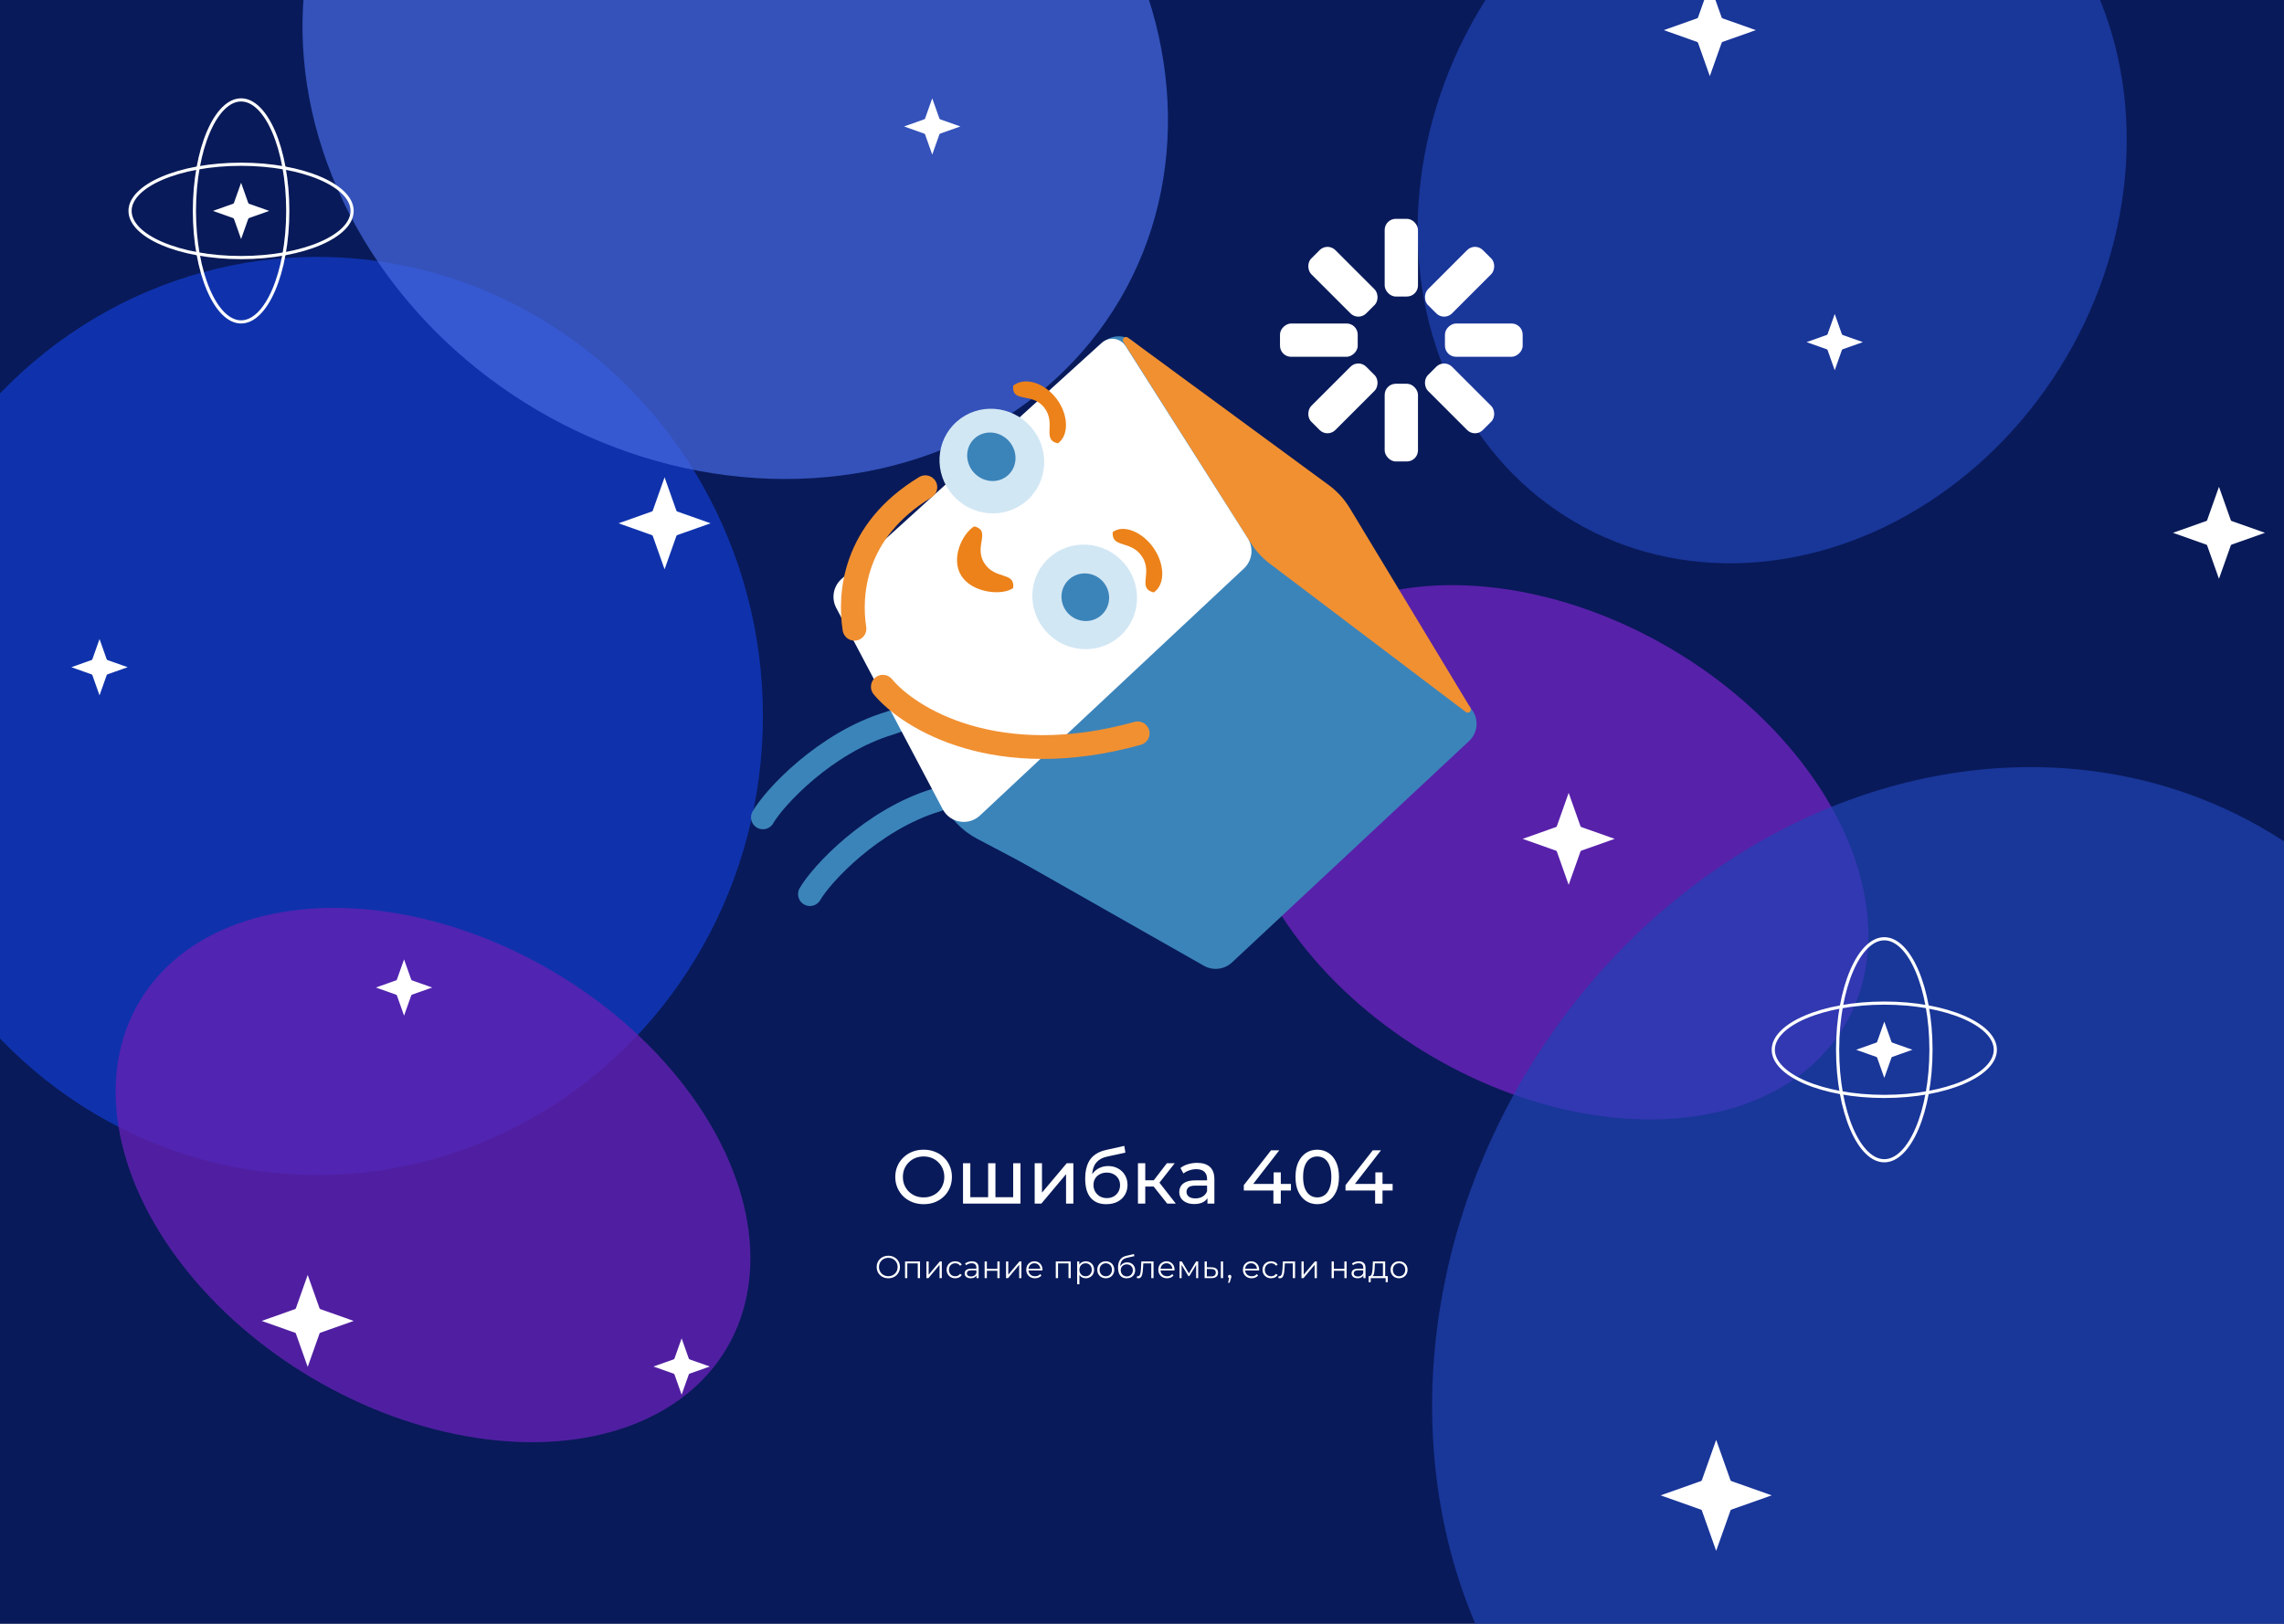 <svg width="1440" height="1024" viewBox="0 0 1440 1024" fill="none" xmlns="http://www.w3.org/2000/svg">
<g clip-path="url(#clip0_369_1790)">
<rect width="1440" height="1024" fill="#081A59"/>
<g opacity="0.7" filter="url(#filter0_f_369_1790)">
<ellipse cx="200" cy="451.5" rx="281" ry="289.5" fill="#123CCF"/>
</g>
<g opacity="0.8" filter="url(#filter1_f_369_1790)">
<ellipse cx="273" cy="741" rx="215" ry="149" transform="rotate(30.489 273 741)" fill="#6121B3"/>
</g>
<g opacity="0.9" filter="url(#filter2_f_369_1790)">
<ellipse cx="977.87" cy="537.483" rx="215" ry="149" transform="rotate(30.489 977.87 537.483)" fill="#6121B3"/>
</g>
<g opacity="0.7" filter="url(#filter3_f_369_1790)">
<ellipse cx="1117.32" cy="116.465" rx="215" ry="246.458" transform="rotate(30.489 1117.32 116.465)" fill="#2142B3"/>
</g>
<g opacity="0.7" filter="url(#filter4_f_369_1790)">
<ellipse cx="463.543" cy="46.159" rx="281.408" ry="246.458" transform="rotate(30.489 463.543 46.159)" fill="#4769E3"/>
</g>
<g opacity="0.7" filter="url(#filter5_f_369_1790)">
<ellipse cx="1240.05" cy="843.866" rx="324.285" ry="371.733" transform="rotate(30.489 1240.05 843.866)" fill="#2142B3"/>
</g>
<g filter="url(#filter6_f_369_1790)">
<path d="M691.1 223.012C693.915 212.749 706.263 208.621 714.506 215.399C783.723 272.309 856.476 354.803 927.857 447.367C932.545 453.447 931.819 462.069 926.206 467.313L776.749 606.933C771.937 611.429 764.739 612.275 759.005 609.018L618.784 529.371C612.825 525.986 609.923 519.018 611.729 512.433L691.1 223.012Z" fill="#3B84BA"/>
<path d="M633.988 457.494C622.665 441.077 631.353 492.204 590.554 504.474C549.756 516.744 517.597 551.667 510.656 563.853M590.554 504.474C549.756 516.744 517.597 551.667 510.656 563.853" stroke="#3B84BA" stroke-width="15" stroke-linecap="round"/>
<path d="M604.332 409.083C593.008 392.667 601.696 443.794 560.898 456.064C520.1 468.334 487.941 503.257 481 515.443M560.898 456.064C520.1 468.334 487.941 503.257 481 515.443" stroke="#3B84BA" stroke-width="15" stroke-linecap="round"/>
<path d="M837.744 305.898C843.049 309.794 847.532 314.7 850.937 320.336L927.065 446.353C928.205 448.239 925.905 450.315 924.149 448.986L800.567 355.432C795.8 351.823 791.719 347.386 788.517 342.332L708.229 215.59C707.046 213.722 709.319 211.595 711.1 212.903L837.744 305.898Z" fill="#F19031"/>
<path d="M653.695 482.999L761.601 601.096C763.112 602.75 761.178 605.262 759.196 604.22L616.101 528.971C606.479 523.912 598.77 515.847 594.142 506.001L533.673 377.352C532.738 375.363 535.225 373.537 536.837 375.027L653.695 482.999Z" fill="#3B84BA"/>
<path d="M694.561 216.236C699.152 212.069 706.383 213.043 709.706 218.275L786.684 339.472C790.554 345.565 789.539 353.557 784.267 358.491L617.849 514.266C610.633 521.02 598.983 519.069 594.364 510.333L527.233 383.38C524.027 377.317 525.338 369.847 530.417 365.236L694.561 216.236Z" fill="white"/>
<path d="M583.398 307.252C537.607 334.959 535.43 375.362 538.716 396.499" stroke="#F19031" stroke-width="15" stroke-linecap="round"/>
<path d="M638.794 243.172C637.718 254.508 650.612 247.024 658.389 257.076C666.166 267.128 656.59 277.311 666.956 279.574C674.164 274.574 673.704 261.253 665.927 251.201C658.15 241.149 646.003 237.554 638.794 243.172Z" fill="#EC8219"/>
<path d="M614.211 331.916C625.229 334.789 613.78 344.339 620.559 355.089C627.338 365.839 640.186 360.332 638.761 370.846C631.593 375.904 612.872 373.849 606.093 363.099C599.313 352.349 606.463 336.764 614.211 331.916Z" fill="#EC8219"/>
<ellipse cx="33.301" cy="32.682" rx="33.301" ry="32.682" transform="matrix(0.664 0.748 -0.75 0.662 627.737 244.211)" fill="#D2E7F4"/>
<ellipse cx="15.671" cy="14.855" rx="15.671" ry="14.855" transform="matrix(0.664 0.748 -0.75 0.662 625.752 266.496)" fill="#3B84BA"/>
<ellipse cx="33.301" cy="32.682" rx="33.301" ry="32.682" transform="matrix(0.664 0.748 -0.75 0.662 686.268 329.865)" fill="#D2E7F4"/>
<ellipse cx="15.181" cy="14.855" rx="15.181" ry="14.855" transform="matrix(0.664 0.748 -0.75 0.662 685.315 355.434)" fill="#3B84BA"/>
<path d="M717.271 462.462C628.605 487.139 573.223 453.15 556.616 433.071" stroke="#F19031" stroke-width="15" stroke-linecap="round"/>
<path d="M727.391 373.613C716.63 370.906 727.086 361.377 719.945 350.868C712.803 340.359 700.769 345.923 701.53 335.556C708.129 330.496 720.3 335.278 727.442 345.788C734.583 356.297 734.56 368.754 727.391 373.613Z" fill="#EC8219"/>
<g filter="url(#filter7_f_369_1790)">
<rect x="873" y="138" width="21" height="49" rx="7" fill="white"/>
<rect x="807" y="225" width="21" height="49" rx="7" transform="rotate(-90 807 225)" fill="white"/>
<rect x="836.945" y="276.135" width="21.474" height="48.987" rx="7" transform="rotate(-135 836.945 276.135)" fill="white"/>
<rect width="21.474" height="48.987" rx="7" transform="matrix(0.707 -0.707 -0.707 -0.707 929.953 276.135)" fill="white"/>
<rect x="873" y="242" width="21" height="49" rx="7" fill="white"/>
<rect x="911" y="225" width="21" height="49" rx="7" transform="rotate(-90 911 225)" fill="white"/>
<rect x="910.5" y="202.586" width="21.474" height="48.987" rx="7" transform="rotate(-135 910.5 202.586)" fill="white"/>
<rect width="21.474" height="48.987" rx="7" transform="matrix(0.707 -0.707 -0.707 -0.707 856.406 202.586)" fill="white"/>
</g>
</g>
<path d="M582.352 759.384C579.792 759.384 577.408 758.952 575.2 758.088C573.024 757.224 571.136 756.024 569.536 754.488C567.936 752.92 566.688 751.096 565.792 749.016C564.896 746.936 564.448 744.664 564.448 742.2C564.448 739.736 564.896 737.464 565.792 735.384C566.688 733.304 567.936 731.496 569.536 729.96C571.136 728.392 573.024 727.176 575.2 726.312C577.376 725.448 579.76 725.016 582.352 725.016C584.912 725.016 587.264 725.448 589.408 726.312C591.584 727.144 593.472 728.344 595.072 729.912C596.704 731.448 597.952 733.256 598.816 735.336C599.712 737.416 600.16 739.704 600.16 742.2C600.16 744.696 599.712 746.984 598.816 749.064C597.952 751.144 596.704 752.968 595.072 754.536C593.472 756.072 591.584 757.272 589.408 758.136C587.264 758.968 584.912 759.384 582.352 759.384ZM582.352 755.112C584.208 755.112 585.92 754.792 587.488 754.152C589.088 753.512 590.464 752.616 591.616 751.464C592.8 750.28 593.712 748.904 594.352 747.336C595.024 745.768 595.36 744.056 595.36 742.2C595.36 740.344 595.024 738.632 594.352 737.064C593.712 735.496 592.8 734.136 591.616 732.984C590.464 731.8 589.088 730.888 587.488 730.248C585.92 729.608 584.208 729.288 582.352 729.288C580.464 729.288 578.72 729.608 577.12 730.248C575.552 730.888 574.176 731.8 572.992 732.984C571.808 734.136 570.88 735.496 570.208 737.064C569.568 738.632 569.248 740.344 569.248 742.2C569.248 744.056 569.568 745.768 570.208 747.336C570.88 748.904 571.808 750.28 572.992 751.464C574.176 752.616 575.552 753.512 577.12 754.152C578.72 754.792 580.464 755.112 582.352 755.112ZM624.048 754.968L622.992 756.168V733.56H627.6V756.168L626.448 754.968H639.888L638.784 756.168V733.56H643.392V759H607.152V733.56H611.76V756.168L610.656 754.968H624.048ZM652.339 759V733.56H656.947V752.088L672.547 733.56H676.723V759H672.115V740.472L656.563 759H652.339ZM697.427 759.384C695.315 759.384 693.443 759.048 691.811 758.376C690.211 757.704 688.835 756.712 687.683 755.4C686.531 754.056 685.651 752.376 685.043 750.36C684.467 748.312 684.179 745.912 684.179 743.16C684.179 740.984 684.371 739.032 684.755 737.304C685.139 735.576 685.683 734.04 686.387 732.696C687.123 731.352 688.019 730.184 689.075 729.192C690.163 728.2 691.379 727.384 692.723 726.744C694.099 726.072 695.603 725.56 697.235 725.208L708.851 722.616L709.523 726.888L698.819 729.192C698.179 729.32 697.411 729.512 696.515 729.768C695.619 730.024 694.707 730.424 693.779 730.968C692.851 731.48 691.987 732.2 691.187 733.128C690.387 734.056 689.747 735.272 689.267 736.776C688.787 738.248 688.547 740.072 688.547 742.248C688.547 742.856 688.563 743.32 688.595 743.64C688.627 743.96 688.659 744.28 688.691 744.6C688.755 744.92 688.803 745.4 688.835 746.04L686.915 744.072C687.427 742.312 688.243 740.776 689.363 739.464C690.483 738.152 691.827 737.144 693.395 736.44C694.995 735.704 696.739 735.336 698.627 735.336C700.995 735.336 703.091 735.848 704.915 736.872C706.771 737.896 708.227 739.304 709.283 741.096C710.339 742.888 710.867 744.936 710.867 747.24C710.867 749.576 710.307 751.672 709.187 753.528C708.099 755.352 706.547 756.792 704.531 757.848C702.515 758.872 700.147 759.384 697.427 759.384ZM697.859 755.544C699.491 755.544 700.931 755.192 702.179 754.488C703.427 753.752 704.403 752.776 705.107 751.56C705.811 750.312 706.163 748.92 706.163 747.384C706.163 745.848 705.811 744.488 705.107 743.304C704.403 742.12 703.427 741.192 702.179 740.52C700.931 739.816 699.459 739.464 697.763 739.464C696.163 739.464 694.723 739.8 693.443 740.472C692.163 741.112 691.171 742.024 690.467 743.208C689.763 744.36 689.411 745.704 689.411 747.24C689.411 748.776 689.763 750.184 690.467 751.464C691.203 752.712 692.195 753.704 693.443 754.44C694.723 755.176 696.195 755.544 697.859 755.544ZM735.88 759L726.04 746.616L729.832 744.312L741.304 759H735.88ZM717.448 759V733.56H722.056V759H717.448ZM720.664 748.248V744.312H729.064V748.248H720.664ZM730.216 746.808L725.944 746.232L735.688 733.56H740.632L730.216 746.808ZM761.267 759V753.624L761.027 752.616V743.448C761.027 741.496 760.451 739.992 759.299 738.936C758.179 737.848 756.483 737.304 754.211 737.304C752.707 737.304 751.235 737.56 749.795 738.072C748.355 738.552 747.139 739.208 746.147 740.04L744.227 736.584C745.539 735.528 747.107 734.728 748.931 734.184C750.787 733.608 752.723 733.32 754.739 733.32C758.227 733.32 760.915 734.168 762.803 735.864C764.691 737.56 765.635 740.152 765.635 743.64V759H761.267ZM752.915 759.288C751.027 759.288 749.363 758.968 747.923 758.328C746.515 757.688 745.427 756.808 744.659 755.688C743.891 754.536 743.507 753.24 743.507 751.8C743.507 750.424 743.827 749.176 744.467 748.056C745.139 746.936 746.211 746.04 747.683 745.368C749.187 744.696 751.203 744.36 753.731 744.36H761.795V747.672H753.923C751.619 747.672 750.067 748.056 749.267 748.824C748.467 749.592 748.067 750.52 748.067 751.608C748.067 752.856 748.563 753.864 749.555 754.632C750.547 755.368 751.923 755.736 753.683 755.736C755.411 755.736 756.915 755.352 758.195 754.584C759.507 753.816 760.451 752.696 761.027 751.224L761.939 754.392C761.331 755.896 760.259 757.096 758.723 757.992C757.187 758.856 755.251 759.288 752.915 759.288ZM784.183 750.744V747.384L801.367 725.4H806.551L789.511 747.384L787.063 746.616H813.895V750.744H784.183ZM802.855 759V750.744L802.999 746.616V739.32H807.511V759H802.855ZM830.501 759.384C827.877 759.384 825.525 758.712 823.445 757.368C821.397 756.024 819.765 754.072 818.549 751.512C817.365 748.952 816.773 745.848 816.773 742.2C816.773 738.552 817.365 735.448 818.549 732.888C819.765 730.328 821.397 728.376 823.445 727.032C825.525 725.688 827.877 725.016 830.501 725.016C833.093 725.016 835.429 725.688 837.509 727.032C839.589 728.376 841.221 730.328 842.405 732.888C843.589 735.448 844.181 738.552 844.181 742.2C844.181 745.848 843.589 748.952 842.405 751.512C841.221 754.072 839.589 756.024 837.509 757.368C835.429 758.712 833.093 759.384 830.501 759.384ZM830.501 755.112C832.261 755.112 833.797 754.632 835.109 753.672C836.453 752.712 837.493 751.272 838.229 749.352C838.997 747.432 839.381 745.048 839.381 742.2C839.381 739.352 838.997 736.968 838.229 735.048C837.493 733.128 836.453 731.688 835.109 730.728C833.797 729.768 832.261 729.288 830.501 729.288C828.741 729.288 827.189 729.768 825.845 730.728C824.501 731.688 823.445 733.128 822.677 735.048C821.941 736.968 821.573 739.352 821.573 742.2C821.573 745.048 821.941 747.432 822.677 749.352C823.445 751.272 824.501 752.712 825.845 753.672C827.189 754.632 828.741 755.112 830.501 755.112ZM848.308 750.744V747.384L865.492 725.4H870.676L853.636 747.384L851.188 746.616H878.02V750.744H848.308ZM866.98 759V750.744L867.124 746.616V739.32H871.636V759H866.98Z" fill="white"/>
<path d="M560.072 806.12C559.019 806.12 558.039 805.947 557.132 805.6C556.239 805.24 555.459 804.74 554.792 804.1C554.139 803.447 553.626 802.693 553.252 801.84C552.892 800.973 552.712 800.027 552.712 799C552.712 797.973 552.892 797.033 553.252 796.18C553.626 795.313 554.139 794.56 554.792 793.92C555.459 793.267 556.239 792.767 557.132 792.42C558.026 792.06 559.006 791.88 560.072 791.88C561.126 791.88 562.099 792.06 562.992 792.42C563.886 792.767 564.659 793.26 565.312 793.9C565.979 794.54 566.492 795.293 566.852 796.16C567.226 797.027 567.412 797.973 567.412 799C567.412 800.027 567.226 800.973 566.852 801.84C566.492 802.707 565.979 803.46 565.312 804.1C564.659 804.74 563.886 805.24 562.992 805.6C562.099 805.947 561.126 806.12 560.072 806.12ZM560.072 804.8C560.912 804.8 561.686 804.66 562.392 804.38C563.112 804.087 563.732 803.68 564.252 803.16C564.786 802.627 565.199 802.013 565.492 801.32C565.786 800.613 565.932 799.84 565.932 799C565.932 798.16 565.786 797.393 565.492 796.7C565.199 795.993 564.786 795.38 564.252 794.86C563.732 794.327 563.112 793.92 562.392 793.64C561.686 793.347 560.912 793.2 560.072 793.2C559.232 793.2 558.452 793.347 557.732 793.64C557.012 793.92 556.386 794.327 555.852 794.86C555.332 795.38 554.919 795.993 554.612 796.7C554.319 797.393 554.172 798.16 554.172 799C554.172 799.827 554.319 800.593 554.612 801.3C554.919 802.007 555.332 802.627 555.852 803.16C556.386 803.68 557.012 804.087 557.732 804.38C558.452 804.66 559.232 804.8 560.072 804.8ZM570.604 806V795.5H580.044V806H578.624V796.36L578.984 796.74H571.664L572.024 796.36V806H570.604ZM584.081 806V795.5H585.501V803.84L592.521 795.5H593.781V806H592.361V797.64L585.361 806H584.081ZM602.25 806.1C601.21 806.1 600.277 805.873 599.45 805.42C598.637 804.953 597.997 804.32 597.53 803.52C597.063 802.707 596.83 801.78 596.83 800.74C596.83 799.687 597.063 798.76 597.53 797.96C597.997 797.16 598.637 796.533 599.45 796.08C600.277 795.627 601.21 795.4 602.25 795.4C603.143 795.4 603.95 795.573 604.67 795.92C605.39 796.267 605.957 796.787 606.37 797.48L605.31 798.2C604.95 797.667 604.503 797.273 603.97 797.02C603.437 796.767 602.857 796.64 602.23 796.64C601.483 796.64 600.81 796.813 600.21 797.16C599.61 797.493 599.137 797.967 598.79 798.58C598.443 799.193 598.27 799.913 598.27 800.74C598.27 801.567 598.443 802.287 598.79 802.9C599.137 803.513 599.61 803.993 600.21 804.34C600.81 804.673 601.483 804.84 602.23 804.84C602.857 804.84 603.437 804.713 603.97 804.46C604.503 804.207 604.95 803.82 605.31 803.3L606.37 804.02C605.957 804.7 605.39 805.22 604.67 805.58C603.95 805.927 603.143 806.1 602.25 806.1ZM615.64 806V803.68L615.58 803.3V799.42C615.58 798.527 615.326 797.84 614.82 797.36C614.326 796.88 613.586 796.64 612.6 796.64C611.92 796.64 611.273 796.753 610.66 796.98C610.046 797.207 609.526 797.507 609.1 797.88L608.46 796.82C608.993 796.367 609.633 796.02 610.38 795.78C611.126 795.527 611.913 795.4 612.74 795.4C614.1 795.4 615.146 795.74 615.88 796.42C616.626 797.087 617 798.107 617 799.48V806H615.64ZM612.02 806.1C611.233 806.1 610.546 805.973 609.96 805.72C609.386 805.453 608.946 805.093 608.64 804.64C608.333 804.173 608.18 803.64 608.18 803.04C608.18 802.493 608.306 802 608.56 801.56C608.826 801.107 609.253 800.747 609.84 800.48C610.44 800.2 611.24 800.06 612.24 800.06H615.86V801.12H612.28C611.266 801.12 610.56 801.3 610.16 801.66C609.773 802.02 609.58 802.467 609.58 803C609.58 803.6 609.813 804.08 610.28 804.44C610.746 804.8 611.4 804.98 612.24 804.98C613.04 804.98 613.726 804.8 614.3 804.44C614.886 804.067 615.313 803.533 615.58 802.84L615.9 803.82C615.633 804.513 615.166 805.067 614.5 805.48C613.846 805.893 613.02 806.1 612.02 806.1ZM620.78 806V795.5H622.2V800.14H628.82V795.5H630.24V806H628.82V801.36H622.2V806H620.78ZM634.276 806V795.5H635.696V803.84L642.716 795.5H643.976V806H642.556V797.64L635.556 806H634.276ZM652.545 806.1C651.452 806.1 650.492 805.873 649.665 805.42C648.839 804.953 648.192 804.32 647.725 803.52C647.259 802.707 647.025 801.78 647.025 800.74C647.025 799.7 647.245 798.78 647.685 797.98C648.139 797.18 648.752 796.553 649.525 796.1C650.312 795.633 651.192 795.4 652.165 795.4C653.152 795.4 654.025 795.627 654.785 796.08C655.559 796.52 656.165 797.147 656.605 797.96C657.045 798.76 657.265 799.687 657.265 800.74C657.265 800.807 657.259 800.88 657.245 800.96C657.245 801.027 657.245 801.1 657.245 801.18H648.105V800.12H656.485L655.925 800.54C655.925 799.78 655.759 799.107 655.425 798.52C655.105 797.92 654.665 797.453 654.105 797.12C653.545 796.787 652.899 796.62 652.165 796.62C651.445 796.62 650.799 796.787 650.225 797.12C649.652 797.453 649.205 797.92 648.885 798.52C648.565 799.12 648.405 799.807 648.405 800.58V800.8C648.405 801.6 648.579 802.307 648.925 802.92C649.285 803.52 649.779 803.993 650.405 804.34C651.045 804.673 651.772 804.84 652.585 804.84C653.225 804.84 653.819 804.727 654.365 804.5C654.925 804.273 655.405 803.927 655.805 803.46L656.605 804.38C656.139 804.94 655.552 805.367 654.845 805.66C654.152 805.953 653.385 806.1 652.545 806.1ZM665.643 806V795.5H675.083V806H673.663V796.36L674.023 796.74H666.703L667.063 796.36V806H665.643ZM684.54 806.1C683.633 806.1 682.813 805.893 682.08 805.48C681.346 805.053 680.76 804.447 680.32 803.66C679.893 802.86 679.68 801.887 679.68 800.74C679.68 799.593 679.893 798.627 680.32 797.84C680.746 797.04 681.326 796.433 682.06 796.02C682.793 795.607 683.62 795.4 684.54 795.4C685.54 795.4 686.433 795.627 687.22 796.08C688.02 796.52 688.646 797.147 689.1 797.96C689.553 798.76 689.78 799.687 689.78 800.74C689.78 801.807 689.553 802.74 689.1 803.54C688.646 804.34 688.02 804.967 687.22 805.42C686.433 805.873 685.54 806.1 684.54 806.1ZM679.12 809.88V795.5H680.48V798.66L680.34 800.76L680.54 802.88V809.88H679.12ZM684.44 804.84C685.186 804.84 685.853 804.673 686.44 804.34C687.026 803.993 687.493 803.513 687.84 802.9C688.186 802.273 688.36 801.553 688.36 800.74C688.36 799.927 688.186 799.213 687.84 798.6C687.493 797.987 687.026 797.507 686.44 797.16C685.853 796.813 685.186 796.64 684.44 796.64C683.693 796.64 683.02 796.813 682.42 797.16C681.833 797.507 681.366 797.987 681.02 798.6C680.686 799.213 680.52 799.927 680.52 800.74C680.52 801.553 680.686 802.273 681.02 802.9C681.366 803.513 681.833 803.993 682.42 804.34C683.02 804.673 683.693 804.84 684.44 804.84ZM697.151 806.1C696.137 806.1 695.224 805.873 694.411 805.42C693.611 804.953 692.977 804.32 692.511 803.52C692.044 802.707 691.811 801.78 691.811 800.74C691.811 799.687 692.044 798.76 692.511 797.96C692.977 797.16 693.611 796.533 694.411 796.08C695.211 795.627 696.124 795.4 697.151 795.4C698.191 795.4 699.111 795.627 699.911 796.08C700.724 796.533 701.357 797.16 701.811 797.96C702.277 798.76 702.511 799.687 702.511 800.74C702.511 801.78 702.277 802.707 701.811 803.52C701.357 804.32 700.724 804.953 699.911 805.42C699.097 805.873 698.177 806.1 697.151 806.1ZM697.151 804.84C697.911 804.84 698.584 804.673 699.171 804.34C699.757 803.993 700.217 803.513 700.551 802.9C700.897 802.273 701.071 801.553 701.071 800.74C701.071 799.913 700.897 799.193 700.551 798.58C700.217 797.967 699.757 797.493 699.171 797.16C698.584 796.813 697.917 796.64 697.171 796.64C696.424 796.64 695.757 796.813 695.171 797.16C694.584 797.493 694.117 797.967 693.771 798.58C693.424 799.193 693.251 799.913 693.251 800.74C693.251 801.553 693.424 802.273 693.771 802.9C694.117 803.513 694.584 803.993 695.171 804.34C695.757 804.673 696.417 804.84 697.151 804.84ZM710.265 806.12C709.412 806.12 708.652 805.98 707.985 805.7C707.332 805.42 706.772 804.993 706.305 804.42C705.839 803.847 705.485 803.14 705.245 802.3C705.005 801.447 704.885 800.46 704.885 799.34C704.885 798.34 704.979 797.467 705.165 796.72C705.352 795.96 705.612 795.307 705.945 794.76C706.279 794.213 706.665 793.753 707.105 793.38C707.559 792.993 708.045 792.687 708.565 792.46C709.099 792.22 709.645 792.04 710.205 791.92L714.925 790.82L715.165 792.14L710.725 793.14C710.445 793.207 710.105 793.3 709.705 793.42C709.319 793.54 708.919 793.72 708.505 793.96C708.105 794.2 707.732 794.533 707.385 794.96C707.039 795.387 706.759 795.94 706.545 796.62C706.345 797.287 706.245 798.12 706.245 799.12C706.245 799.333 706.252 799.507 706.265 799.64C706.279 799.76 706.292 799.893 706.305 800.04C706.332 800.173 706.352 800.373 706.365 800.64L705.745 800.12C705.892 799.307 706.192 798.6 706.645 798C707.099 797.387 707.665 796.913 708.345 796.58C709.039 796.233 709.805 796.06 710.645 796.06C711.619 796.06 712.485 796.273 713.245 796.7C714.005 797.113 714.599 797.693 715.025 798.44C715.465 799.187 715.685 800.053 715.685 801.04C715.685 802.013 715.459 802.887 715.005 803.66C714.565 804.433 713.939 805.04 713.125 805.48C712.312 805.907 711.359 806.12 710.265 806.12ZM710.425 804.94C711.172 804.94 711.832 804.773 712.405 804.44C712.979 804.093 713.425 803.627 713.745 803.04C714.079 802.453 714.245 801.793 714.245 801.06C714.245 800.34 714.079 799.7 713.745 799.14C713.425 798.58 712.979 798.14 712.405 797.82C711.832 797.487 711.165 797.32 710.405 797.32C709.659 797.32 708.999 797.48 708.425 797.8C707.852 798.107 707.399 798.54 707.065 799.1C706.745 799.66 706.585 800.307 706.585 801.04C706.585 801.773 706.745 802.433 707.065 803.02C707.399 803.607 707.852 804.073 708.425 804.42C709.012 804.767 709.679 804.94 710.425 804.94ZM716.75 805.98L716.85 804.76C716.944 804.773 717.03 804.793 717.11 804.82C717.204 804.833 717.284 804.84 717.35 804.84C717.777 804.84 718.117 804.68 718.37 804.36C718.637 804.04 718.837 803.613 718.97 803.08C719.104 802.547 719.197 801.947 719.25 801.28C719.304 800.6 719.35 799.92 719.39 799.24L719.57 795.5H727.27V806H725.85V796.32L726.21 796.74H720.49L720.83 796.3L720.67 799.34C720.63 800.247 720.557 801.113 720.45 801.94C720.357 802.767 720.204 803.493 719.99 804.12C719.79 804.747 719.51 805.24 719.15 805.6C718.79 805.947 718.33 806.12 717.77 806.12C717.61 806.12 717.444 806.107 717.27 806.08C717.11 806.053 716.937 806.02 716.75 805.98ZM735.807 806.1C734.714 806.1 733.754 805.873 732.927 805.42C732.1 804.953 731.454 804.32 730.987 803.52C730.52 802.707 730.287 801.78 730.287 800.74C730.287 799.7 730.507 798.78 730.947 797.98C731.4 797.18 732.014 796.553 732.787 796.1C733.574 795.633 734.454 795.4 735.427 795.4C736.414 795.4 737.287 795.627 738.047 796.08C738.82 796.52 739.427 797.147 739.867 797.96C740.307 798.76 740.527 799.687 740.527 800.74C740.527 800.807 740.52 800.88 740.507 800.96C740.507 801.027 740.507 801.1 740.507 801.18H731.367V800.12H739.747L739.187 800.54C739.187 799.78 739.02 799.107 738.687 798.52C738.367 797.92 737.927 797.453 737.367 797.12C736.807 796.787 736.16 796.62 735.427 796.62C734.707 796.62 734.06 796.787 733.487 797.12C732.914 797.453 732.467 797.92 732.147 798.52C731.827 799.12 731.667 799.807 731.667 800.58V800.8C731.667 801.6 731.84 802.307 732.187 802.92C732.547 803.52 733.04 803.993 733.667 804.34C734.307 804.673 735.034 804.84 735.847 804.84C736.487 804.84 737.08 804.727 737.627 804.5C738.187 804.273 738.667 803.927 739.067 803.46L739.867 804.38C739.4 804.94 738.814 805.367 738.107 805.66C737.414 805.953 736.647 806.1 735.807 806.1ZM743.67 806V795.5H745.11L749.87 803.56H749.27L754.11 795.5H755.43V806H754.13V797.12L754.39 797.24L749.87 804.72H749.23L744.67 797.16L744.97 797.1V806H743.67ZM769.711 806V795.5H771.131V806H769.711ZM763.891 799.2C765.211 799.213 766.218 799.507 766.911 800.08C767.605 800.653 767.951 801.48 767.951 802.56C767.951 803.68 767.578 804.54 766.831 805.14C766.085 805.74 765.018 806.033 763.631 806.02L759.471 806V795.5H760.891V799.16L763.891 799.2ZM763.531 804.94C764.518 804.953 765.258 804.76 765.751 804.36C766.258 803.947 766.511 803.347 766.511 802.56C766.511 801.773 766.265 801.2 765.771 800.84C765.278 800.467 764.531 800.273 763.531 800.26L760.891 800.22V804.9L763.531 804.94ZM774.274 808.92L775.154 805.22L775.314 806.08C775.008 806.08 774.748 805.98 774.534 805.78C774.334 805.58 774.234 805.32 774.234 805C774.234 804.68 774.334 804.42 774.534 804.22C774.748 804.02 775.001 803.92 775.294 803.92C775.601 803.92 775.848 804.027 776.034 804.24C776.234 804.453 776.334 804.707 776.334 805C776.334 805.107 776.328 805.213 776.314 805.32C776.301 805.427 776.274 805.547 776.234 805.68C776.194 805.813 776.141 805.973 776.074 806.16L775.234 808.92H774.274ZM789.147 806.1C788.054 806.1 787.094 805.873 786.267 805.42C785.44 804.953 784.794 804.32 784.327 803.52C783.86 802.707 783.627 801.78 783.627 800.74C783.627 799.7 783.847 798.78 784.287 797.98C784.74 797.18 785.354 796.553 786.127 796.1C786.914 795.633 787.794 795.4 788.767 795.4C789.754 795.4 790.627 795.627 791.387 796.08C792.16 796.52 792.767 797.147 793.207 797.96C793.647 798.76 793.867 799.687 793.867 800.74C793.867 800.807 793.86 800.88 793.847 800.96C793.847 801.027 793.847 801.1 793.847 801.18H784.707V800.12H793.087L792.527 800.54C792.527 799.78 792.36 799.107 792.027 798.52C791.707 797.92 791.267 797.453 790.707 797.12C790.147 796.787 789.5 796.62 788.767 796.62C788.047 796.62 787.4 796.787 786.827 797.12C786.254 797.453 785.807 797.92 785.487 798.52C785.167 799.12 785.007 799.807 785.007 800.58V800.8C785.007 801.6 785.18 802.307 785.527 802.92C785.887 803.52 786.38 803.993 787.007 804.34C787.647 804.673 788.374 804.84 789.187 804.84C789.827 804.84 790.42 804.727 790.967 804.5C791.527 804.273 792.007 803.927 792.407 803.46L793.207 804.38C792.74 804.94 792.154 805.367 791.447 805.66C790.754 805.953 789.987 806.1 789.147 806.1ZM801.41 806.1C800.37 806.1 799.437 805.873 798.61 805.42C797.797 804.953 797.157 804.32 796.69 803.52C796.224 802.707 795.99 801.78 795.99 800.74C795.99 799.687 796.224 798.76 796.69 797.96C797.157 797.16 797.797 796.533 798.61 796.08C799.437 795.627 800.37 795.4 801.41 795.4C802.304 795.4 803.11 795.573 803.83 795.92C804.55 796.267 805.117 796.787 805.53 797.48L804.47 798.2C804.11 797.667 803.664 797.273 803.13 797.02C802.597 796.767 802.017 796.64 801.39 796.64C800.644 796.64 799.97 796.813 799.37 797.16C798.77 797.493 798.297 797.967 797.95 798.58C797.604 799.193 797.43 799.913 797.43 800.74C797.43 801.567 797.604 802.287 797.95 802.9C798.297 803.513 798.77 803.993 799.37 804.34C799.97 804.673 800.644 804.84 801.39 804.84C802.017 804.84 802.597 804.713 803.13 804.46C803.664 804.207 804.11 803.82 804.47 803.3L805.53 804.02C805.117 804.7 804.55 805.22 803.83 805.58C803.11 805.927 802.304 806.1 801.41 806.1ZM805.989 805.98L806.089 804.76C806.182 804.773 806.269 804.793 806.349 804.82C806.442 804.833 806.522 804.84 806.589 804.84C807.015 804.84 807.355 804.68 807.609 804.36C807.875 804.04 808.075 803.613 808.209 803.08C808.342 802.547 808.435 801.947 808.489 801.28C808.542 800.6 808.589 799.92 808.629 799.24L808.809 795.5H816.509V806H815.089V796.32L815.449 796.74H809.729L810.069 796.3L809.909 799.34C809.869 800.247 809.795 801.113 809.689 801.94C809.595 802.767 809.442 803.493 809.229 804.12C809.029 804.747 808.749 805.24 808.389 805.6C808.029 805.947 807.569 806.12 807.009 806.12C806.849 806.12 806.682 806.107 806.509 806.08C806.349 806.053 806.175 806.02 805.989 805.98ZM820.545 806V795.5H821.965V803.84L828.985 795.5H830.245V806H828.825V797.64L821.825 806H820.545ZM839.549 806V795.5H840.969V800.14H847.589V795.5H849.009V806H847.589V801.36H840.969V806H839.549ZM859.565 806V803.68L859.505 803.3V799.42C859.505 798.527 859.252 797.84 858.745 797.36C858.252 796.88 857.512 796.64 856.525 796.64C855.845 796.64 855.199 796.753 854.585 796.98C853.972 797.207 853.452 797.507 853.025 797.88L852.385 796.82C852.919 796.367 853.559 796.02 854.305 795.78C855.052 795.527 855.839 795.4 856.665 795.4C858.025 795.4 859.072 795.74 859.805 796.42C860.552 797.087 860.925 798.107 860.925 799.48V806H859.565ZM855.945 806.1C855.159 806.1 854.472 805.973 853.885 805.72C853.312 805.453 852.872 805.093 852.565 804.64C852.259 804.173 852.105 803.64 852.105 803.04C852.105 802.493 852.232 802 852.485 801.56C852.752 801.107 853.179 800.747 853.765 800.48C854.365 800.2 855.165 800.06 856.165 800.06H859.785V801.12H856.205C855.192 801.12 854.485 801.3 854.085 801.66C853.699 802.02 853.505 802.467 853.505 803C853.505 803.6 853.739 804.08 854.205 804.44C854.672 804.8 855.325 804.98 856.165 804.98C856.965 804.98 857.652 804.8 858.225 804.44C858.812 804.067 859.239 803.533 859.505 802.84L859.825 803.82C859.559 804.513 859.092 805.067 858.425 805.48C857.772 805.893 856.945 806.1 855.945 806.1ZM871.906 805.32V796.74H866.846L866.726 799.08C866.699 799.787 866.652 800.48 866.586 801.16C866.532 801.84 866.432 802.467 866.286 803.04C866.152 803.6 865.959 804.06 865.706 804.42C865.452 804.767 865.126 804.967 864.726 805.02L863.306 804.76C863.719 804.773 864.059 804.627 864.326 804.32C864.592 804 864.799 803.567 864.946 803.02C865.092 802.473 865.199 801.853 865.266 801.16C865.332 800.453 865.386 799.733 865.426 799L865.566 795.5H873.326V805.32H871.906ZM862.866 808.54V804.76H874.966V808.54H873.626V806H864.206V808.54H862.866ZM882.053 806.1C881.04 806.1 880.126 805.873 879.313 805.42C878.513 804.953 877.88 804.32 877.413 803.52C876.946 802.707 876.713 801.78 876.713 800.74C876.713 799.687 876.946 798.76 877.413 797.96C877.88 797.16 878.513 796.533 879.313 796.08C880.113 795.627 881.026 795.4 882.053 795.4C883.093 795.4 884.013 795.627 884.813 796.08C885.626 796.533 886.26 797.16 886.713 797.96C887.18 798.76 887.413 799.687 887.413 800.74C887.413 801.78 887.18 802.707 886.713 803.52C886.26 804.32 885.626 804.953 884.813 805.42C884 805.873 883.08 806.1 882.053 806.1ZM882.053 804.84C882.813 804.84 883.486 804.673 884.073 804.34C884.66 803.993 885.12 803.513 885.453 802.9C885.8 802.273 885.973 801.553 885.973 800.74C885.973 799.913 885.8 799.193 885.453 798.58C885.12 797.967 884.66 797.493 884.073 797.16C883.486 796.813 882.82 796.64 882.073 796.64C881.326 796.64 880.66 796.813 880.073 797.16C879.486 797.493 879.02 797.967 878.673 798.58C878.326 799.193 878.153 799.913 878.153 800.74C878.153 801.553 878.326 802.273 878.673 802.9C879.02 803.513 879.486 803.993 880.073 804.34C880.66 804.673 881.32 804.84 882.053 804.84Z" fill="white"/>
<path d="M152 118.244L155.542 128.241C155.744 128.809 156.191 129.256 156.759 129.458L166.756 133L156.759 136.542C156.191 136.744 155.744 137.191 155.542 137.759L152 147.756L148.458 137.759C148.256 137.191 147.809 136.744 147.241 136.542L137.244 133L147.241 129.458C147.809 129.256 148.256 128.809 148.458 128.241L152 118.244Z" fill="white" stroke="white" stroke-width="2"/>
<path d="M181.429 133C181.429 152.504 178.039 170.114 172.597 182.811C169.876 189.161 166.661 194.236 163.142 197.709C159.627 201.177 155.863 203 152 203C148.137 203 144.373 201.177 140.859 197.709C137.34 194.236 134.125 189.161 131.403 182.811C125.962 170.114 122.572 152.504 122.572 133C122.572 113.496 125.962 95.886 131.403 83.189C134.125 76.839 137.34 71.764 140.859 68.291C144.373 64.823 148.137 63 152 63C155.863 63 159.627 64.823 163.142 68.291C166.661 71.764 169.876 76.839 172.597 83.189C178.039 95.886 181.429 113.496 181.429 133Z" stroke="white" stroke-width="2"/>
<path d="M152 162.428C132.496 162.428 114.886 159.038 102.189 153.597C95.839 150.875 90.764 147.661 87.291 144.142C83.823 140.627 82 136.863 82 133C82 129.137 83.823 125.373 87.291 121.858C90.764 118.339 95.839 115.124 102.189 112.403C114.886 106.961 132.496 103.571 152 103.571C171.504 103.571 189.114 106.961 201.811 112.403C208.161 115.124 213.236 118.339 216.709 121.858C220.177 125.373 222 129.137 222 133C222 136.863 220.177 140.627 216.709 144.142C213.236 147.661 208.161 150.875 201.811 153.597C189.114 159.038 171.504 162.428 152 162.428Z" stroke="white" stroke-width="2"/>
<path d="M1188 647.244L1191.54 657.241C1191.74 657.809 1192.19 658.256 1192.76 658.458L1202.76 662L1192.76 665.542C1192.19 665.744 1191.74 666.191 1191.54 666.759L1188 676.756L1184.46 666.759C1184.26 666.191 1183.81 665.744 1183.24 665.542L1173.24 662L1183.24 658.458C1183.81 658.256 1184.26 657.809 1184.46 657.241L1188 647.244Z" fill="white" stroke="white" stroke-width="2"/>
<path d="M1217.43 662C1217.43 681.504 1214.04 699.114 1208.6 711.811C1205.88 718.161 1202.66 723.236 1199.14 726.709C1195.63 730.177 1191.86 732 1188 732C1184.14 732 1180.37 730.177 1176.86 726.709C1173.34 723.236 1170.12 718.161 1167.4 711.811C1161.96 699.114 1158.57 681.504 1158.57 662C1158.57 642.496 1161.96 624.886 1167.4 612.189C1170.12 605.839 1173.34 600.764 1176.86 597.291C1180.37 593.823 1184.14 592 1188 592C1191.86 592 1195.63 593.823 1199.14 597.291C1202.66 600.764 1205.88 605.839 1208.6 612.189C1214.04 624.886 1217.43 642.496 1217.43 662Z" stroke="white" stroke-width="2"/>
<path d="M1188 691.428C1168.5 691.428 1150.89 688.038 1138.19 682.597C1131.84 679.875 1126.76 676.661 1123.29 673.142C1119.82 669.627 1118 665.863 1118 662C1118 658.137 1119.82 654.373 1123.29 650.858C1126.76 647.339 1131.84 644.124 1138.19 641.403C1150.89 635.961 1168.5 632.571 1188 632.571C1207.5 632.571 1225.11 635.961 1237.81 641.403C1244.16 644.124 1249.24 647.339 1252.71 650.858C1256.18 654.373 1258 658.137 1258 662C1258 665.863 1256.18 669.627 1252.71 673.142C1249.24 676.661 1244.16 679.875 1237.81 682.597C1225.11 688.038 1207.5 691.428 1188 691.428Z" stroke="white" stroke-width="2"/>
<path d="M254.75 607.994L258.292 617.991C258.494 618.559 258.941 619.006 259.509 619.208L269.506 622.75L259.509 626.292C258.941 626.494 258.494 626.941 258.292 627.509L254.75 637.506L251.208 627.509C251.006 626.941 250.559 626.494 249.991 626.292L239.994 622.75L249.991 619.208C250.559 619.006 251.006 618.559 251.208 617.991L254.75 607.994Z" fill="white" stroke="white" stroke-width="2"/>
<path d="M1156.75 200.994L1160.29 210.991C1160.49 211.559 1160.94 212.006 1161.51 212.208L1171.51 215.75L1161.51 219.292C1160.94 219.494 1160.49 219.941 1160.29 220.509L1156.75 230.506L1153.21 220.509C1153.01 219.941 1152.56 219.494 1151.99 219.292L1141.99 215.75L1151.99 212.208C1152.56 212.006 1153.01 211.559 1153.21 210.991L1156.75 200.994Z" fill="white" stroke="white" stroke-width="2"/>
<path d="M587.75 64.994L591.292 74.991C591.494 75.559 591.941 76.006 592.509 76.208L602.506 79.75L592.509 83.292C591.941 83.494 591.494 83.941 591.292 84.509L587.75 94.506L584.208 84.509C584.006 83.941 583.559 83.494 582.991 83.292L572.994 79.75L582.991 76.208C583.559 76.006 584.006 75.559 584.208 74.991L587.75 64.994Z" fill="white" stroke="white" stroke-width="2"/>
<path d="M429.75 846.994L433.292 856.991C433.494 857.559 433.941 858.006 434.509 858.208L444.506 861.75L434.509 865.292C433.941 865.494 433.494 865.941 433.292 866.509L429.75 876.506L426.208 866.509C426.006 865.941 425.559 865.494 424.991 865.292L414.994 861.75L424.991 858.208C425.559 858.006 426.006 857.559 426.208 856.991L429.75 846.994Z" fill="white" stroke="white" stroke-width="2"/>
<path d="M62.75 405.994L66.292 415.991C66.494 416.559 66.941 417.006 67.509 417.208L77.506 420.75L67.509 424.292C66.941 424.494 66.494 424.941 66.292 425.509L62.75 435.506L59.208 425.509C59.006 424.941 58.559 424.494 57.991 424.292L47.994 420.75L57.991 417.208C58.559 417.006 59.006 416.559 59.208 415.991L62.75 405.994Z" fill="white" stroke="white" stroke-width="2"/>
<path d="M419 303.994L425.485 322.297C425.687 322.866 426.134 323.313 426.703 323.515L445.006 330L426.703 336.485C426.134 336.687 425.687 337.134 425.485 337.703L419 356.006L412.515 337.703C412.313 337.134 411.866 336.687 411.297 336.485L392.994 330L411.297 323.515C411.866 323.313 412.313 322.866 412.515 322.297L419 303.994Z" fill="white" stroke="white" stroke-width="2"/>
<path d="M1082 910.994L1090.06 933.728C1090.26 934.296 1090.7 934.743 1091.27 934.945L1114.01 943L1091.27 951.055C1090.7 951.257 1090.26 951.704 1090.06 952.272L1082 975.006L1073.94 952.272C1073.74 951.704 1073.3 951.257 1072.73 951.055L1049.99 943L1072.73 934.945C1073.3 934.743 1073.74 934.296 1073.94 933.728L1082 910.994Z" fill="white" stroke="white" stroke-width="2"/>
<path d="M194 806.994L200.485 825.297C200.687 825.866 201.134 826.313 201.703 826.515L220.006 833L201.703 839.485C201.134 839.687 200.687 840.134 200.485 840.703L194 859.006L187.515 840.703C187.313 840.134 186.866 839.687 186.297 839.485L167.994 833L186.297 826.515C186.866 826.313 187.313 825.866 187.515 825.297L194 806.994Z" fill="white" stroke="white" stroke-width="2"/>
<path d="M989 502.994L995.485 521.297C995.687 521.866 996.134 522.313 996.703 522.515L1015.01 529L996.703 535.485C996.134 535.687 995.687 536.134 995.485 536.703L989 555.006L982.515 536.703C982.313 536.134 981.866 535.687 981.297 535.485L962.994 529L981.297 522.515C981.866 522.313 982.313 521.866 982.515 521.297L989 502.994Z" fill="white" stroke="white" stroke-width="2"/>
<path d="M1399 309.994L1405.49 328.297C1405.69 328.866 1406.13 329.313 1406.7 329.515L1425.01 336L1406.7 342.485C1406.13 342.687 1405.69 343.134 1405.49 343.703L1399 362.006L1392.51 343.703C1392.31 343.134 1391.87 342.687 1391.3 342.485L1372.99 336L1391.3 329.515C1391.87 329.313 1392.31 328.866 1392.51 328.297L1399 309.994Z" fill="white" stroke="white" stroke-width="2"/>
<path d="M1078 -7.006L1084.49 11.297C1084.69 11.866 1085.13 12.313 1085.7 12.514L1104.01 19L1085.7 25.485C1085.13 25.687 1084.69 26.134 1084.49 26.703L1078 45.006L1071.51 26.703C1071.31 26.134 1070.87 25.687 1070.3 25.485L1051.99 19L1070.3 12.514C1070.87 12.313 1071.31 11.866 1071.51 11.297L1078 -7.006Z" fill="white" stroke="white" stroke-width="2"/>
</g>
<defs>
<filter id="filter0_f_369_1790" x="-281" y="-38" width="962" height="979" filterUnits="userSpaceOnUse" color-interpolation-filters="sRGB">
<feFlood flood-opacity="0" result="BackgroundImageFix"/>
<feBlend mode="normal" in="SourceGraphic" in2="BackgroundImageFix" result="shape"/>
<feGaussianBlur stdDeviation="100" result="effect1_foregroundBlur_369_1790"/>
</filter>
<filter id="filter1_f_369_1790" x="-127.154" y="372.516" width="800.308" height="736.968" filterUnits="userSpaceOnUse" color-interpolation-filters="sRGB">
<feFlood flood-opacity="0" result="BackgroundImageFix"/>
<feBlend mode="normal" in="SourceGraphic" in2="BackgroundImageFix" result="shape"/>
<feGaussianBlur stdDeviation="100" result="effect1_foregroundBlur_369_1790"/>
</filter>
<filter id="filter2_f_369_1790" x="577.716" y="169" width="800.308" height="736.968" filterUnits="userSpaceOnUse" color-interpolation-filters="sRGB">
<feFlood flood-opacity="0" result="BackgroundImageFix"/>
<feBlend mode="normal" in="SourceGraphic" in2="BackgroundImageFix" result="shape"/>
<feGaussianBlur stdDeviation="100" result="effect1_foregroundBlur_369_1790"/>
</filter>
<filter id="filter3_f_369_1790" x="693.773" y="-322.341" width="847.089" height="877.613" filterUnits="userSpaceOnUse" color-interpolation-filters="sRGB">
<feFlood flood-opacity="0" result="BackgroundImageFix"/>
<feBlend mode="normal" in="SourceGraphic" in2="BackgroundImageFix" result="shape"/>
<feGaussianBlur stdDeviation="100" result="effect1_foregroundBlur_369_1790"/>
</filter>
<filter id="filter4_f_369_1790" x="-9.353" y="-409.779" width="945.792" height="911.876" filterUnits="userSpaceOnUse" color-interpolation-filters="sRGB">
<feFlood flood-opacity="0" result="BackgroundImageFix"/>
<feBlend mode="normal" in="SourceGraphic" in2="BackgroundImageFix" result="shape"/>
<feGaussianBlur stdDeviation="100" result="effect1_foregroundBlur_369_1790"/>
</filter>
<filter id="filter5_f_369_1790" x="702.881" y="283.674" width="1074.34" height="1120.38" filterUnits="userSpaceOnUse" color-interpolation-filters="sRGB">
<feFlood flood-opacity="0" result="BackgroundImageFix"/>
<feBlend mode="normal" in="SourceGraphic" in2="BackgroundImageFix" result="shape"/>
<feGaussianBlur stdDeviation="100" result="effect1_foregroundBlur_369_1790"/>
</filter>
<filter id="filter6_f_369_1790" x="472.458" y="137" width="488.542" height="474.986" filterUnits="userSpaceOnUse" color-interpolation-filters="sRGB">
<feFlood flood-opacity="0" result="BackgroundImageFix"/>
<feBlend mode="normal" in="SourceGraphic" in2="BackgroundImageFix" result="shape"/>
<feGaussianBlur stdDeviation="0.5" result="effect1_foregroundBlur_369_1790"/>
</filter>
<filter id="filter7_f_369_1790" x="805" y="136" width="157" height="157" filterUnits="userSpaceOnUse" color-interpolation-filters="sRGB">
<feFlood flood-opacity="0" result="BackgroundImageFix"/>
<feBlend mode="normal" in="SourceGraphic" in2="BackgroundImageFix" result="shape"/>
<feGaussianBlur stdDeviation="1" result="effect1_foregroundBlur_369_1790"/>
</filter>
<clipPath id="clip0_369_1790">
<rect width="1440" height="1024" fill="white"/>
</clipPath>
</defs>
</svg>
